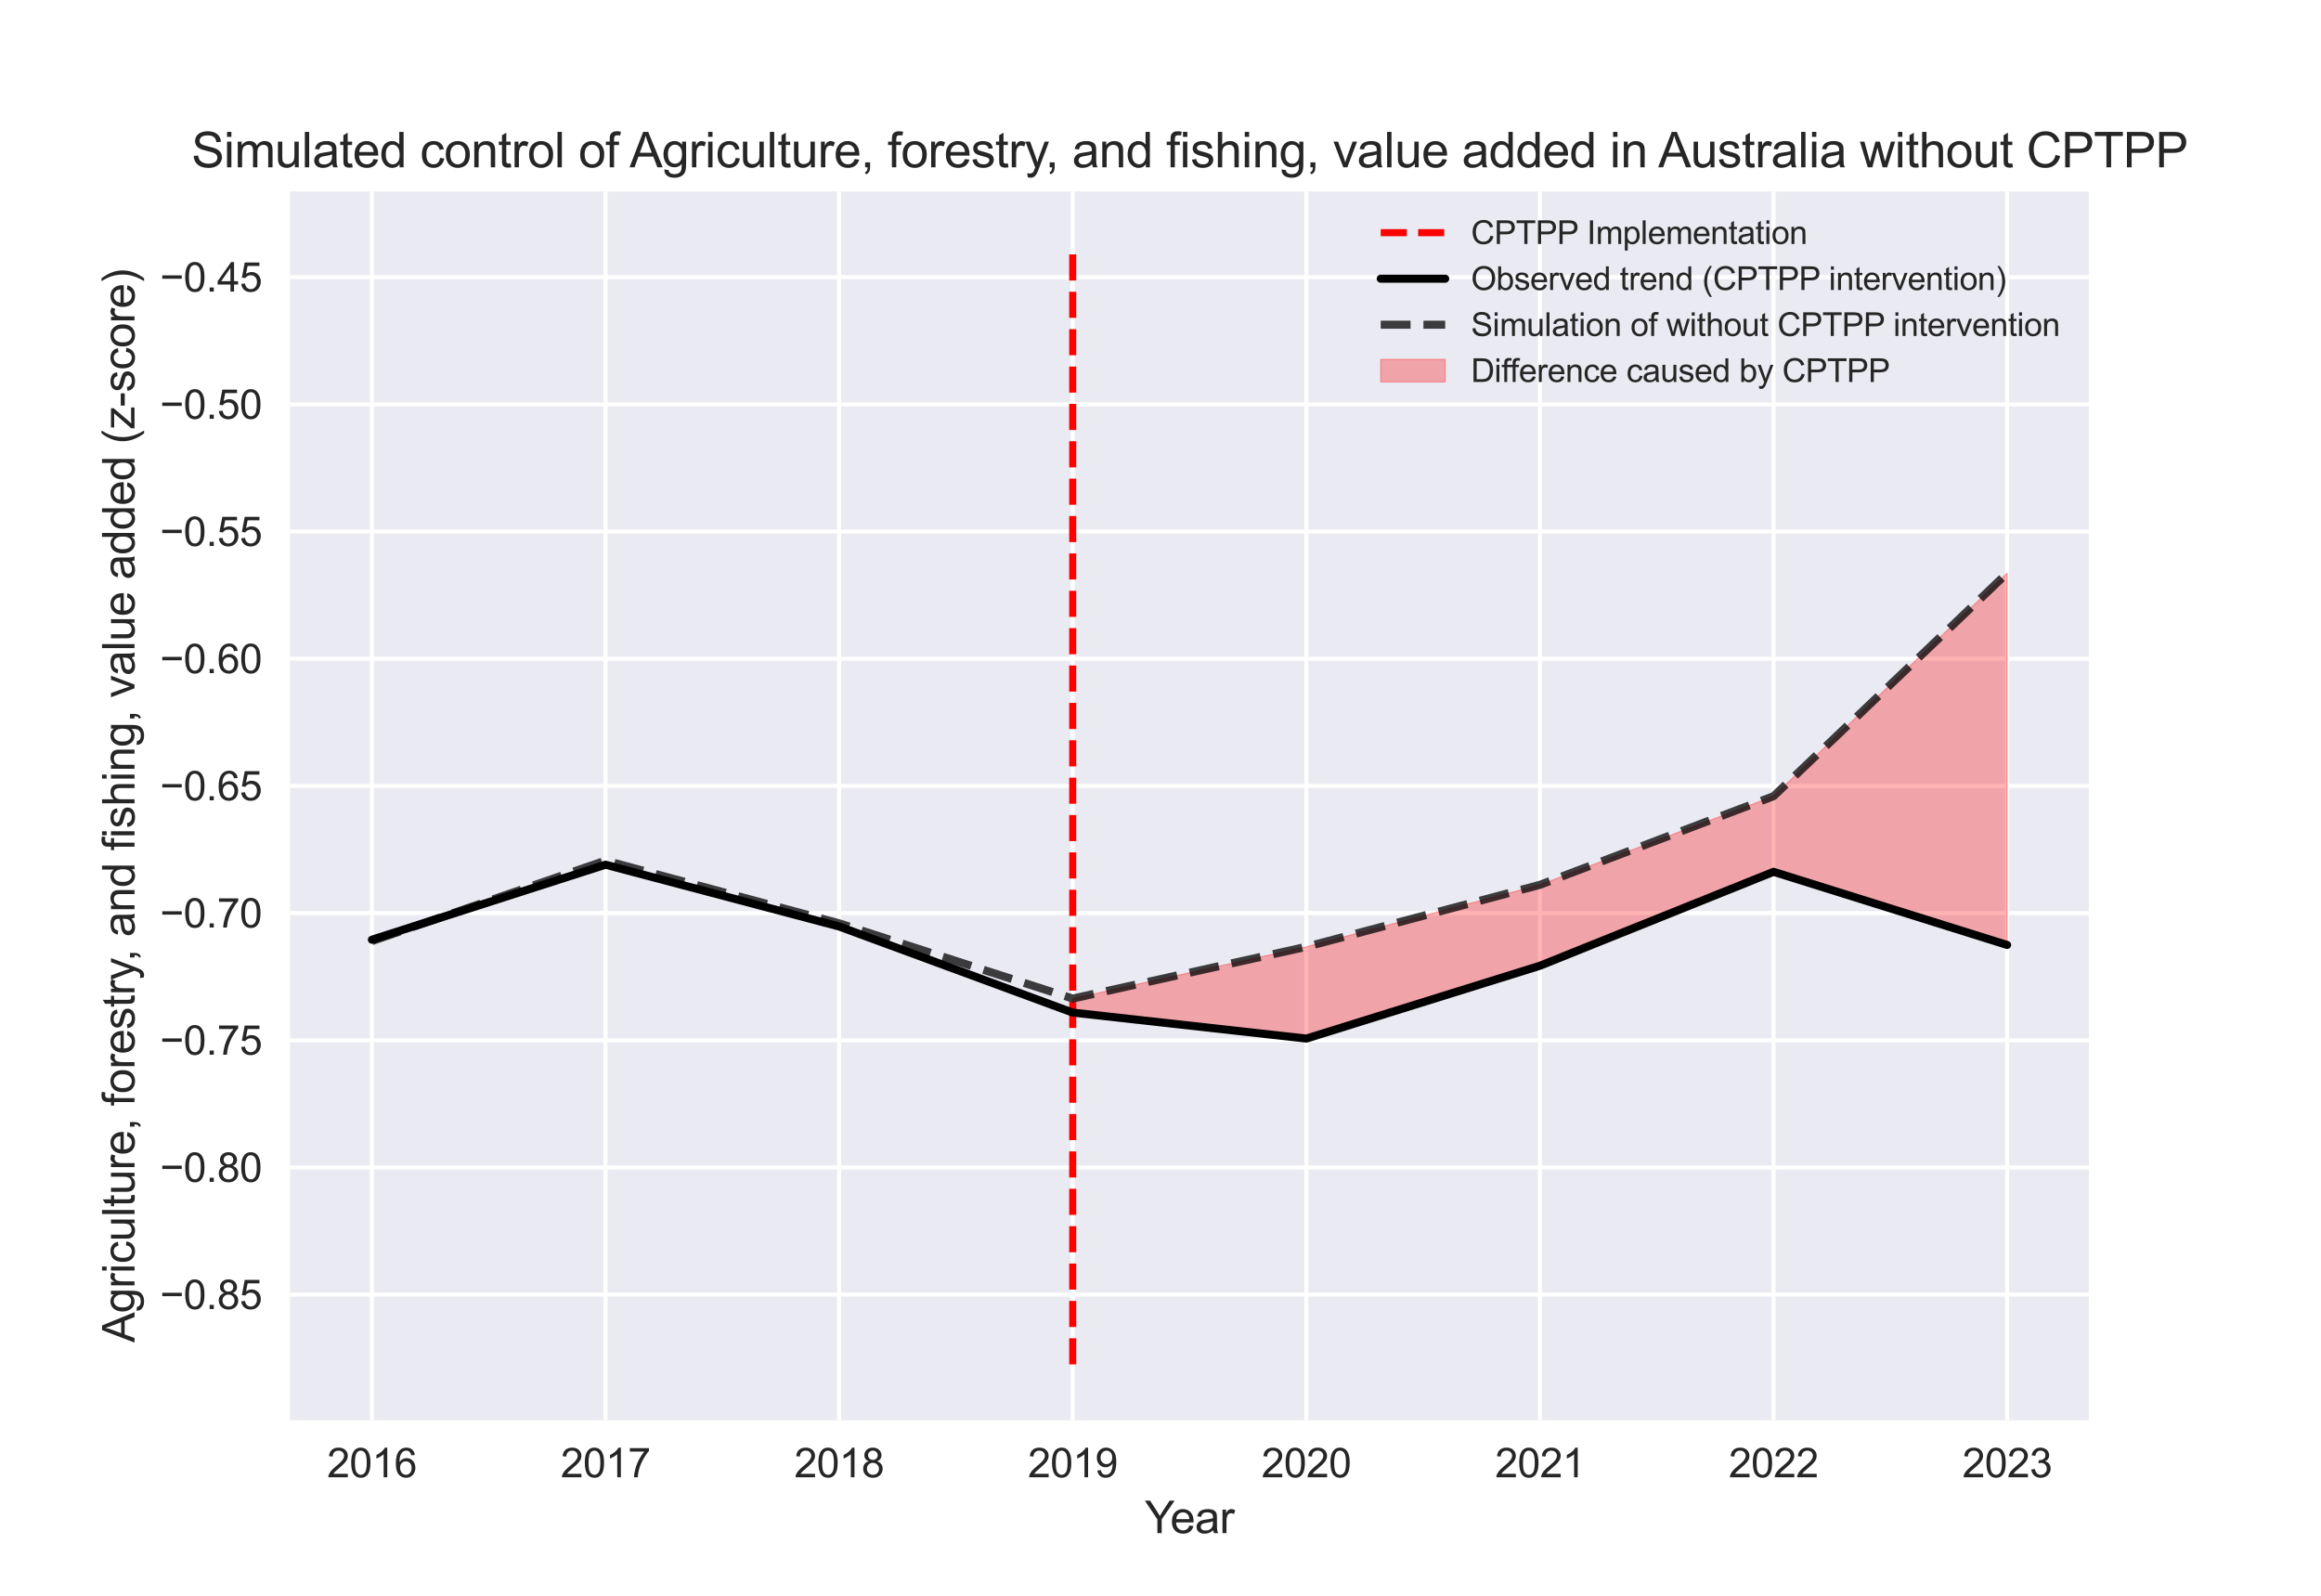 <?xml version="1.0" encoding="utf-8" standalone="no"?>
<!DOCTYPE svg PUBLIC "-//W3C//DTD SVG 1.1//EN"
  "http://www.w3.org/Graphics/SVG/1.1/DTD/svg11.dtd">
<svg xmlns:xlink="http://www.w3.org/1999/xlink" width="576pt" height="396pt" viewBox="0 0 576 396" xmlns="http://www.w3.org/2000/svg" version="1.1">
 <defs>
  <style type="text/css">*{stroke-linejoin: round; stroke-linecap: butt}</style>
 </defs>
 <g id="figure_1">
  <g id="patch_1">
   <path d="M 0 396 
L 576 396 
L 576 0 
L 0 0 
z
" style="fill: #ffffff"/>
  </g>
  <g id="axes_1">
   <g id="patch_2">
    <path d="M 72 352.44 
L 518.4 352.44 
L 518.4 47.52 
L 72 47.52 
z
" style="fill: #eaeaf2"/>
   </g>
   <g id="matplotlib.axis_1">
    <g id="xtick_1">
     <g id="line2d_1">
      <path d="M 92.291 352.44 
L 92.291 47.52 
" clip-path="url(#pe408f75084)" style="fill: none; stroke: #ffffff; stroke-linecap: round"/>
     </g>
     <g id="line2d_2"/>
     <g id="text_1">
      <!-- 2016 -->
      <g style="fill: #262626" transform="translate(81.169 366.598) scale(0.1 -0.1)">
       <defs>
        <path id="ArialMT-32" d="M 3222 541 
L 3222 0 
L 194 0 
Q 188 203 259 391 
Q 375 700 629 1000 
Q 884 1300 1366 1694 
Q 2113 2306 2375 2664 
Q 2638 3022 2638 3341 
Q 2638 3675 2398 3904 
Q 2159 4134 1775 4134 
Q 1369 4134 1125 3890 
Q 881 3647 878 3216 
L 300 3275 
Q 359 3922 746 4261 
Q 1134 4600 1788 4600 
Q 2447 4600 2831 4234 
Q 3216 3869 3216 3328 
Q 3216 3053 3103 2787 
Q 2991 2522 2730 2228 
Q 2469 1934 1863 1422 
Q 1356 997 1212 845 
Q 1069 694 975 541 
L 3222 541 
z
" transform="scale(0.016)"/>
        <path id="ArialMT-30" d="M 266 2259 
Q 266 3072 433 3567 
Q 600 4063 929 4331 
Q 1259 4600 1759 4600 
Q 2128 4600 2406 4451 
Q 2684 4303 2865 4023 
Q 3047 3744 3150 3342 
Q 3253 2941 3253 2259 
Q 3253 1453 3087 958 
Q 2922 463 2592 192 
Q 2263 -78 1759 -78 
Q 1097 -78 719 397 
Q 266 969 266 2259 
z
M 844 2259 
Q 844 1131 1108 757 
Q 1372 384 1759 384 
Q 2147 384 2411 759 
Q 2675 1134 2675 2259 
Q 2675 3391 2411 3762 
Q 2147 4134 1753 4134 
Q 1366 4134 1134 3806 
Q 844 3388 844 2259 
z
" transform="scale(0.016)"/>
        <path id="ArialMT-31" d="M 2384 0 
L 1822 0 
L 1822 3584 
Q 1619 3391 1289 3197 
Q 959 3003 697 2906 
L 697 3450 
Q 1169 3672 1522 3987 
Q 1875 4303 2022 4600 
L 2384 4600 
L 2384 0 
z
" transform="scale(0.016)"/>
        <path id="ArialMT-36" d="M 3184 3459 
L 2625 3416 
Q 2550 3747 2413 3897 
Q 2184 4138 1850 4138 
Q 1581 4138 1378 3988 
Q 1113 3794 959 3422 
Q 806 3050 800 2363 
Q 1003 2672 1297 2822 
Q 1591 2972 1913 2972 
Q 2475 2972 2870 2558 
Q 3266 2144 3266 1488 
Q 3266 1056 3080 686 
Q 2894 316 2569 119 
Q 2244 -78 1831 -78 
Q 1128 -78 684 439 
Q 241 956 241 2144 
Q 241 3472 731 4075 
Q 1159 4600 1884 4600 
Q 2425 4600 2770 4297 
Q 3116 3994 3184 3459 
z
M 888 1484 
Q 888 1194 1011 928 
Q 1134 663 1356 523 
Q 1578 384 1822 384 
Q 2178 384 2434 671 
Q 2691 959 2691 1453 
Q 2691 1928 2437 2201 
Q 2184 2475 1800 2475 
Q 1419 2475 1153 2201 
Q 888 1928 888 1484 
z
" transform="scale(0.016)"/>
       </defs>
       <use xlink:href="#ArialMT-32"/>
       <use xlink:href="#ArialMT-30" x="55.615"/>
       <use xlink:href="#ArialMT-31" x="111.23"/>
       <use xlink:href="#ArialMT-36" x="166.846"/>
      </g>
     </g>
    </g>
    <g id="xtick_2">
     <g id="line2d_3">
      <path d="M 150.265 352.44 
L 150.265 47.52 
" clip-path="url(#pe408f75084)" style="fill: none; stroke: #ffffff; stroke-linecap: round"/>
     </g>
     <g id="line2d_4"/>
     <g id="text_2">
      <!-- 2017 -->
      <g style="fill: #262626" transform="translate(139.143 366.598) scale(0.1 -0.1)">
       <defs>
        <path id="ArialMT-37" d="M 303 3981 
L 303 4522 
L 3269 4522 
L 3269 4084 
Q 2831 3619 2401 2847 
Q 1972 2075 1738 1259 
Q 1569 684 1522 0 
L 944 0 
Q 953 541 1156 1306 
Q 1359 2072 1739 2783 
Q 2119 3494 2547 3981 
L 303 3981 
z
" transform="scale(0.016)"/>
       </defs>
       <use xlink:href="#ArialMT-32"/>
       <use xlink:href="#ArialMT-30" x="55.615"/>
       <use xlink:href="#ArialMT-31" x="111.23"/>
       <use xlink:href="#ArialMT-37" x="166.846"/>
      </g>
     </g>
    </g>
    <g id="xtick_3">
     <g id="line2d_5">
      <path d="M 208.239 352.44 
L 208.239 47.52 
" clip-path="url(#pe408f75084)" style="fill: none; stroke: #ffffff; stroke-linecap: round"/>
     </g>
     <g id="line2d_6"/>
     <g id="text_3">
      <!-- 2018 -->
      <g style="fill: #262626" transform="translate(197.117 366.598) scale(0.1 -0.1)">
       <defs>
        <path id="ArialMT-38" d="M 1131 2484 
Q 781 2613 612 2850 
Q 444 3088 444 3419 
Q 444 3919 803 4259 
Q 1163 4600 1759 4600 
Q 2359 4600 2725 4251 
Q 3091 3903 3091 3403 
Q 3091 3084 2923 2848 
Q 2756 2613 2416 2484 
Q 2838 2347 3058 2040 
Q 3278 1734 3278 1309 
Q 3278 722 2862 322 
Q 2447 -78 1769 -78 
Q 1091 -78 675 323 
Q 259 725 259 1325 
Q 259 1772 486 2073 
Q 713 2375 1131 2484 
z
M 1019 3438 
Q 1019 3113 1228 2906 
Q 1438 2700 1772 2700 
Q 2097 2700 2305 2904 
Q 2513 3109 2513 3406 
Q 2513 3716 2298 3927 
Q 2084 4138 1766 4138 
Q 1444 4138 1231 3931 
Q 1019 3725 1019 3438 
z
M 838 1322 
Q 838 1081 952 856 
Q 1066 631 1291 507 
Q 1516 384 1775 384 
Q 2178 384 2440 643 
Q 2703 903 2703 1303 
Q 2703 1709 2433 1975 
Q 2163 2241 1756 2241 
Q 1359 2241 1098 1978 
Q 838 1716 838 1322 
z
" transform="scale(0.016)"/>
       </defs>
       <use xlink:href="#ArialMT-32"/>
       <use xlink:href="#ArialMT-30" x="55.615"/>
       <use xlink:href="#ArialMT-31" x="111.23"/>
       <use xlink:href="#ArialMT-38" x="166.846"/>
      </g>
     </g>
    </g>
    <g id="xtick_4">
     <g id="line2d_7">
      <path d="M 266.213 352.44 
L 266.213 47.52 
" clip-path="url(#pe408f75084)" style="fill: none; stroke: #ffffff; stroke-linecap: round"/>
     </g>
     <g id="line2d_8"/>
     <g id="text_4">
      <!-- 2019 -->
      <g style="fill: #262626" transform="translate(255.091 366.598) scale(0.1 -0.1)">
       <defs>
        <path id="ArialMT-39" d="M 350 1059 
L 891 1109 
Q 959 728 1153 556 
Q 1347 384 1650 384 
Q 1909 384 2104 503 
Q 2300 622 2425 820 
Q 2550 1019 2634 1356 
Q 2719 1694 2719 2044 
Q 2719 2081 2716 2156 
Q 2547 1888 2255 1720 
Q 1963 1553 1622 1553 
Q 1053 1553 659 1965 
Q 266 2378 266 3053 
Q 266 3750 677 4175 
Q 1088 4600 1706 4600 
Q 2153 4600 2523 4359 
Q 2894 4119 3086 3673 
Q 3278 3228 3278 2384 
Q 3278 1506 3087 986 
Q 2897 466 2520 194 
Q 2144 -78 1638 -78 
Q 1100 -78 759 220 
Q 419 519 350 1059 
z
M 2653 3081 
Q 2653 3566 2395 3850 
Q 2138 4134 1775 4134 
Q 1400 4134 1122 3828 
Q 844 3522 844 3034 
Q 844 2597 1108 2323 
Q 1372 2050 1759 2050 
Q 2150 2050 2401 2323 
Q 2653 2597 2653 3081 
z
" transform="scale(0.016)"/>
       </defs>
       <use xlink:href="#ArialMT-32"/>
       <use xlink:href="#ArialMT-30" x="55.615"/>
       <use xlink:href="#ArialMT-31" x="111.23"/>
       <use xlink:href="#ArialMT-39" x="166.846"/>
      </g>
     </g>
    </g>
    <g id="xtick_5">
     <g id="line2d_9">
      <path d="M 324.187 352.44 
L 324.187 47.52 
" clip-path="url(#pe408f75084)" style="fill: none; stroke: #ffffff; stroke-linecap: round"/>
     </g>
     <g id="line2d_10"/>
     <g id="text_5">
      <!-- 2020 -->
      <g style="fill: #262626" transform="translate(313.065 366.598) scale(0.1 -0.1)">
       <use xlink:href="#ArialMT-32"/>
       <use xlink:href="#ArialMT-30" x="55.615"/>
       <use xlink:href="#ArialMT-32" x="111.23"/>
       <use xlink:href="#ArialMT-30" x="166.846"/>
      </g>
     </g>
    </g>
    <g id="xtick_6">
     <g id="line2d_11">
      <path d="M 382.161 352.44 
L 382.161 47.52 
" clip-path="url(#pe408f75084)" style="fill: none; stroke: #ffffff; stroke-linecap: round"/>
     </g>
     <g id="line2d_12"/>
     <g id="text_6">
      <!-- 2021 -->
      <g style="fill: #262626" transform="translate(371.039 366.598) scale(0.1 -0.1)">
       <use xlink:href="#ArialMT-32"/>
       <use xlink:href="#ArialMT-30" x="55.615"/>
       <use xlink:href="#ArialMT-32" x="111.23"/>
       <use xlink:href="#ArialMT-31" x="166.846"/>
      </g>
     </g>
    </g>
    <g id="xtick_7">
     <g id="line2d_13">
      <path d="M 440.135 352.44 
L 440.135 47.52 
" clip-path="url(#pe408f75084)" style="fill: none; stroke: #ffffff; stroke-linecap: round"/>
     </g>
     <g id="line2d_14"/>
     <g id="text_7">
      <!-- 2022 -->
      <g style="fill: #262626" transform="translate(429.013 366.598) scale(0.1 -0.1)">
       <use xlink:href="#ArialMT-32"/>
       <use xlink:href="#ArialMT-30" x="55.615"/>
       <use xlink:href="#ArialMT-32" x="111.23"/>
       <use xlink:href="#ArialMT-32" x="166.846"/>
      </g>
     </g>
    </g>
    <g id="xtick_8">
     <g id="line2d_15">
      <path d="M 498.109 352.44 
L 498.109 47.52 
" clip-path="url(#pe408f75084)" style="fill: none; stroke: #ffffff; stroke-linecap: round"/>
     </g>
     <g id="line2d_16"/>
     <g id="text_8">
      <!-- 2023 -->
      <g style="fill: #262626" transform="translate(486.987 366.598) scale(0.1 -0.1)">
       <defs>
        <path id="ArialMT-33" d="M 269 1209 
L 831 1284 
Q 928 806 1161 595 
Q 1394 384 1728 384 
Q 2125 384 2398 659 
Q 2672 934 2672 1341 
Q 2672 1728 2419 1979 
Q 2166 2231 1775 2231 
Q 1616 2231 1378 2169 
L 1441 2663 
Q 1497 2656 1531 2656 
Q 1891 2656 2178 2843 
Q 2466 3031 2466 3422 
Q 2466 3731 2256 3934 
Q 2047 4138 1716 4138 
Q 1388 4138 1169 3931 
Q 950 3725 888 3313 
L 325 3413 
Q 428 3978 793 4289 
Q 1159 4600 1703 4600 
Q 2078 4600 2393 4439 
Q 2709 4278 2876 4000 
Q 3044 3722 3044 3409 
Q 3044 3113 2884 2869 
Q 2725 2625 2413 2481 
Q 2819 2388 3044 2092 
Q 3269 1797 3269 1353 
Q 3269 753 2831 336 
Q 2394 -81 1725 -81 
Q 1122 -81 723 278 
Q 325 638 269 1209 
z
" transform="scale(0.016)"/>
       </defs>
       <use xlink:href="#ArialMT-32"/>
       <use xlink:href="#ArialMT-30" x="55.615"/>
       <use xlink:href="#ArialMT-32" x="111.23"/>
       <use xlink:href="#ArialMT-33" x="166.846"/>
      </g>
     </g>
    </g>
    <g id="text_9">
     <!-- Year -->
     <g style="fill: #262626" transform="translate(284.085 380.459) scale(0.11 -0.11)">
      <defs>
       <path id="ArialMT-59" d="M 1784 0 
L 1784 1941 
L 19 4581 
L 756 4581 
L 1659 3200 
Q 1909 2813 2125 2425 
Q 2331 2784 2625 3234 
L 3513 4581 
L 4219 4581 
L 2391 1941 
L 2391 0 
L 1784 0 
z
" transform="scale(0.016)"/>
       <path id="ArialMT-65" d="M 2694 1069 
L 3275 997 
Q 3138 488 2766 206 
Q 2394 -75 1816 -75 
Q 1088 -75 661 373 
Q 234 822 234 1631 
Q 234 2469 665 2931 
Q 1097 3394 1784 3394 
Q 2450 3394 2872 2941 
Q 3294 2488 3294 1666 
Q 3294 1616 3291 1516 
L 816 1516 
Q 847 969 1125 678 
Q 1403 388 1819 388 
Q 2128 388 2347 550 
Q 2566 713 2694 1069 
z
M 847 1978 
L 2700 1978 
Q 2663 2397 2488 2606 
Q 2219 2931 1791 2931 
Q 1403 2931 1139 2672 
Q 875 2413 847 1978 
z
" transform="scale(0.016)"/>
       <path id="ArialMT-61" d="M 2588 409 
Q 2275 144 1986 34 
Q 1697 -75 1366 -75 
Q 819 -75 525 192 
Q 231 459 231 875 
Q 231 1119 342 1320 
Q 453 1522 633 1644 
Q 813 1766 1038 1828 
Q 1203 1872 1538 1913 
Q 2219 1994 2541 2106 
Q 2544 2222 2544 2253 
Q 2544 2597 2384 2738 
Q 2169 2928 1744 2928 
Q 1347 2928 1158 2789 
Q 969 2650 878 2297 
L 328 2372 
Q 403 2725 575 2942 
Q 747 3159 1072 3276 
Q 1397 3394 1825 3394 
Q 2250 3394 2515 3294 
Q 2781 3194 2906 3042 
Q 3031 2891 3081 2659 
Q 3109 2516 3109 2141 
L 3109 1391 
Q 3109 606 3145 398 
Q 3181 191 3288 0 
L 2700 0 
Q 2613 175 2588 409 
z
M 2541 1666 
Q 2234 1541 1622 1453 
Q 1275 1403 1131 1340 
Q 988 1278 909 1158 
Q 831 1038 831 891 
Q 831 666 1001 516 
Q 1172 366 1500 366 
Q 1825 366 2078 508 
Q 2331 650 2450 897 
Q 2541 1088 2541 1459 
L 2541 1666 
z
" transform="scale(0.016)"/>
       <path id="ArialMT-72" d="M 416 0 
L 416 3319 
L 922 3319 
L 922 2816 
Q 1116 3169 1280 3281 
Q 1444 3394 1641 3394 
Q 1925 3394 2219 3213 
L 2025 2691 
Q 1819 2813 1613 2813 
Q 1428 2813 1281 2702 
Q 1134 2591 1072 2394 
Q 978 2094 978 1738 
L 978 0 
L 416 0 
z
" transform="scale(0.016)"/>
      </defs>
      <use xlink:href="#ArialMT-59"/>
      <use xlink:href="#ArialMT-65" x="57.574"/>
      <use xlink:href="#ArialMT-61" x="113.189"/>
      <use xlink:href="#ArialMT-72" x="168.805"/>
     </g>
    </g>
   </g>
   <g id="matplotlib.axis_2">
    <g id="ytick_1">
     <g id="line2d_17">
      <path d="M 72 321.268 
L 518.4 321.268 
" clip-path="url(#pe408f75084)" style="fill: none; stroke: #ffffff; stroke-linecap: round"/>
     </g>
     <g id="line2d_18"/>
     <g id="text_10">
      <!-- −0.85 -->
      <g style="fill: #262626" transform="translate(39.698 324.847) scale(0.1 -0.1)">
       <defs>
        <path id="ArialMT-2212" d="M 3381 1997 
L 356 1997 
L 356 2522 
L 3381 2522 
L 3381 1997 
z
" transform="scale(0.016)"/>
        <path id="ArialMT-2e" d="M 581 0 
L 581 641 
L 1222 641 
L 1222 0 
L 581 0 
z
" transform="scale(0.016)"/>
        <path id="ArialMT-35" d="M 266 1200 
L 856 1250 
Q 922 819 1161 601 
Q 1400 384 1738 384 
Q 2144 384 2425 690 
Q 2706 997 2706 1503 
Q 2706 1984 2436 2262 
Q 2166 2541 1728 2541 
Q 1456 2541 1237 2417 
Q 1019 2294 894 2097 
L 366 2166 
L 809 4519 
L 3088 4519 
L 3088 3981 
L 1259 3981 
L 1013 2750 
Q 1425 3038 1878 3038 
Q 2478 3038 2890 2622 
Q 3303 2206 3303 1553 
Q 3303 931 2941 478 
Q 2500 -78 1738 -78 
Q 1113 -78 717 272 
Q 322 622 266 1200 
z
" transform="scale(0.016)"/>
       </defs>
       <use xlink:href="#ArialMT-2212"/>
       <use xlink:href="#ArialMT-30" x="58.398"/>
       <use xlink:href="#ArialMT-2e" x="114.014"/>
       <use xlink:href="#ArialMT-38" x="141.797"/>
       <use xlink:href="#ArialMT-35" x="197.412"/>
      </g>
     </g>
    </g>
    <g id="ytick_2">
     <g id="line2d_19">
      <path d="M 72 289.708 
L 518.4 289.708 
" clip-path="url(#pe408f75084)" style="fill: none; stroke: #ffffff; stroke-linecap: round"/>
     </g>
     <g id="line2d_20"/>
     <g id="text_11">
      <!-- −0.80 -->
      <g style="fill: #262626" transform="translate(39.698 293.287) scale(0.1 -0.1)">
       <use xlink:href="#ArialMT-2212"/>
       <use xlink:href="#ArialMT-30" x="58.398"/>
       <use xlink:href="#ArialMT-2e" x="114.014"/>
       <use xlink:href="#ArialMT-38" x="141.797"/>
       <use xlink:href="#ArialMT-30" x="197.412"/>
      </g>
     </g>
    </g>
    <g id="ytick_3">
     <g id="line2d_21">
      <path d="M 72 258.148 
L 518.4 258.148 
" clip-path="url(#pe408f75084)" style="fill: none; stroke: #ffffff; stroke-linecap: round"/>
     </g>
     <g id="line2d_22"/>
     <g id="text_12">
      <!-- −0.75 -->
      <g style="fill: #262626" transform="translate(39.698 261.727) scale(0.1 -0.1)">
       <use xlink:href="#ArialMT-2212"/>
       <use xlink:href="#ArialMT-30" x="58.398"/>
       <use xlink:href="#ArialMT-2e" x="114.014"/>
       <use xlink:href="#ArialMT-37" x="141.797"/>
       <use xlink:href="#ArialMT-35" x="197.412"/>
      </g>
     </g>
    </g>
    <g id="ytick_4">
     <g id="line2d_23">
      <path d="M 72 226.588 
L 518.4 226.588 
" clip-path="url(#pe408f75084)" style="fill: none; stroke: #ffffff; stroke-linecap: round"/>
     </g>
     <g id="line2d_24"/>
     <g id="text_13">
      <!-- −0.70 -->
      <g style="fill: #262626" transform="translate(39.698 230.167) scale(0.1 -0.1)">
       <use xlink:href="#ArialMT-2212"/>
       <use xlink:href="#ArialMT-30" x="58.398"/>
       <use xlink:href="#ArialMT-2e" x="114.014"/>
       <use xlink:href="#ArialMT-37" x="141.797"/>
       <use xlink:href="#ArialMT-30" x="197.412"/>
      </g>
     </g>
    </g>
    <g id="ytick_5">
     <g id="line2d_25">
      <path d="M 72 195.028 
L 518.4 195.028 
" clip-path="url(#pe408f75084)" style="fill: none; stroke: #ffffff; stroke-linecap: round"/>
     </g>
     <g id="line2d_26"/>
     <g id="text_14">
      <!-- −0.65 -->
      <g style="fill: #262626" transform="translate(39.698 198.607) scale(0.1 -0.1)">
       <use xlink:href="#ArialMT-2212"/>
       <use xlink:href="#ArialMT-30" x="58.398"/>
       <use xlink:href="#ArialMT-2e" x="114.014"/>
       <use xlink:href="#ArialMT-36" x="141.797"/>
       <use xlink:href="#ArialMT-35" x="197.412"/>
      </g>
     </g>
    </g>
    <g id="ytick_6">
     <g id="line2d_27">
      <path d="M 72 163.468 
L 518.4 163.468 
" clip-path="url(#pe408f75084)" style="fill: none; stroke: #ffffff; stroke-linecap: round"/>
     </g>
     <g id="line2d_28"/>
     <g id="text_15">
      <!-- −0.60 -->
      <g style="fill: #262626" transform="translate(39.698 167.047) scale(0.1 -0.1)">
       <use xlink:href="#ArialMT-2212"/>
       <use xlink:href="#ArialMT-30" x="58.398"/>
       <use xlink:href="#ArialMT-2e" x="114.014"/>
       <use xlink:href="#ArialMT-36" x="141.797"/>
       <use xlink:href="#ArialMT-30" x="197.412"/>
      </g>
     </g>
    </g>
    <g id="ytick_7">
     <g id="line2d_29">
      <path d="M 72 131.908 
L 518.4 131.908 
" clip-path="url(#pe408f75084)" style="fill: none; stroke: #ffffff; stroke-linecap: round"/>
     </g>
     <g id="line2d_30"/>
     <g id="text_16">
      <!-- −0.55 -->
      <g style="fill: #262626" transform="translate(39.698 135.487) scale(0.1 -0.1)">
       <use xlink:href="#ArialMT-2212"/>
       <use xlink:href="#ArialMT-30" x="58.398"/>
       <use xlink:href="#ArialMT-2e" x="114.014"/>
       <use xlink:href="#ArialMT-35" x="141.797"/>
       <use xlink:href="#ArialMT-35" x="197.412"/>
      </g>
     </g>
    </g>
    <g id="ytick_8">
     <g id="line2d_31">
      <path d="M 72 100.348 
L 518.4 100.348 
" clip-path="url(#pe408f75084)" style="fill: none; stroke: #ffffff; stroke-linecap: round"/>
     </g>
     <g id="line2d_32"/>
     <g id="text_17">
      <!-- −0.50 -->
      <g style="fill: #262626" transform="translate(39.698 103.927) scale(0.1 -0.1)">
       <use xlink:href="#ArialMT-2212"/>
       <use xlink:href="#ArialMT-30" x="58.398"/>
       <use xlink:href="#ArialMT-2e" x="114.014"/>
       <use xlink:href="#ArialMT-35" x="141.797"/>
       <use xlink:href="#ArialMT-30" x="197.412"/>
      </g>
     </g>
    </g>
    <g id="ytick_9">
     <g id="line2d_33">
      <path d="M 72 68.788 
L 518.4 68.788 
" clip-path="url(#pe408f75084)" style="fill: none; stroke: #ffffff; stroke-linecap: round"/>
     </g>
     <g id="line2d_34"/>
     <g id="text_18">
      <!-- −0.45 -->
      <g style="fill: #262626" transform="translate(39.698 72.367) scale(0.1 -0.1)">
       <defs>
        <path id="ArialMT-34" d="M 2069 0 
L 2069 1097 
L 81 1097 
L 81 1613 
L 2172 4581 
L 2631 4581 
L 2631 1613 
L 3250 1613 
L 3250 1097 
L 2631 1097 
L 2631 0 
L 2069 0 
z
M 2069 1613 
L 2069 3678 
L 634 1613 
L 2069 1613 
z
" transform="scale(0.016)"/>
       </defs>
       <use xlink:href="#ArialMT-2212"/>
       <use xlink:href="#ArialMT-30" x="58.398"/>
       <use xlink:href="#ArialMT-2e" x="114.014"/>
       <use xlink:href="#ArialMT-34" x="141.797"/>
       <use xlink:href="#ArialMT-35" x="197.412"/>
      </g>
     </g>
    </g>
    <g id="text_19">
     <!-- Agriculture, forestry, and fishing, value added (z-score) -->
     <g style="fill: #262626" transform="translate(33.383 333.155) rotate(-90) scale(0.11 -0.11)">
      <defs>
       <path id="ArialMT-41" d="M -9 0 
L 1750 4581 
L 2403 4581 
L 4278 0 
L 3588 0 
L 3053 1388 
L 1138 1388 
L 634 0 
L -9 0 
z
M 1313 1881 
L 2866 1881 
L 2388 3150 
Q 2169 3728 2063 4100 
Q 1975 3659 1816 3225 
L 1313 1881 
z
" transform="scale(0.016)"/>
       <path id="ArialMT-67" d="M 319 -275 
L 866 -356 
Q 900 -609 1056 -725 
Q 1266 -881 1628 -881 
Q 2019 -881 2231 -725 
Q 2444 -569 2519 -288 
Q 2563 -116 2559 434 
Q 2191 0 1641 0 
Q 956 0 581 494 
Q 206 988 206 1678 
Q 206 2153 378 2554 
Q 550 2956 876 3175 
Q 1203 3394 1644 3394 
Q 2231 3394 2613 2919 
L 2613 3319 
L 3131 3319 
L 3131 450 
Q 3131 -325 2973 -648 
Q 2816 -972 2473 -1159 
Q 2131 -1347 1631 -1347 
Q 1038 -1347 672 -1080 
Q 306 -813 319 -275 
z
M 784 1719 
Q 784 1066 1043 766 
Q 1303 466 1694 466 
Q 2081 466 2343 764 
Q 2606 1063 2606 1700 
Q 2606 2309 2336 2618 
Q 2066 2928 1684 2928 
Q 1309 2928 1046 2623 
Q 784 2319 784 1719 
z
" transform="scale(0.016)"/>
       <path id="ArialMT-69" d="M 425 3934 
L 425 4581 
L 988 4581 
L 988 3934 
L 425 3934 
z
M 425 0 
L 425 3319 
L 988 3319 
L 988 0 
L 425 0 
z
" transform="scale(0.016)"/>
       <path id="ArialMT-63" d="M 2588 1216 
L 3141 1144 
Q 3050 572 2676 248 
Q 2303 -75 1759 -75 
Q 1078 -75 664 370 
Q 250 816 250 1647 
Q 250 2184 428 2587 
Q 606 2991 970 3192 
Q 1334 3394 1763 3394 
Q 2303 3394 2647 3120 
Q 2991 2847 3088 2344 
L 2541 2259 
Q 2463 2594 2264 2762 
Q 2066 2931 1784 2931 
Q 1359 2931 1093 2626 
Q 828 2322 828 1663 
Q 828 994 1084 691 
Q 1341 388 1753 388 
Q 2084 388 2306 591 
Q 2528 794 2588 1216 
z
" transform="scale(0.016)"/>
       <path id="ArialMT-75" d="M 2597 0 
L 2597 488 
Q 2209 -75 1544 -75 
Q 1250 -75 995 37 
Q 741 150 617 320 
Q 494 491 444 738 
Q 409 903 409 1263 
L 409 3319 
L 972 3319 
L 972 1478 
Q 972 1038 1006 884 
Q 1059 663 1231 536 
Q 1403 409 1656 409 
Q 1909 409 2131 539 
Q 2353 669 2445 892 
Q 2538 1116 2538 1541 
L 2538 3319 
L 3100 3319 
L 3100 0 
L 2597 0 
z
" transform="scale(0.016)"/>
       <path id="ArialMT-6c" d="M 409 0 
L 409 4581 
L 972 4581 
L 972 0 
L 409 0 
z
" transform="scale(0.016)"/>
       <path id="ArialMT-74" d="M 1650 503 
L 1731 6 
Q 1494 -44 1306 -44 
Q 1000 -44 831 53 
Q 663 150 594 308 
Q 525 466 525 972 
L 525 2881 
L 113 2881 
L 113 3319 
L 525 3319 
L 525 4141 
L 1084 4478 
L 1084 3319 
L 1650 3319 
L 1650 2881 
L 1084 2881 
L 1084 941 
Q 1084 700 1114 631 
Q 1144 563 1211 522 
Q 1278 481 1403 481 
Q 1497 481 1650 503 
z
" transform="scale(0.016)"/>
       <path id="ArialMT-2c" d="M 569 0 
L 569 641 
L 1209 641 
L 1209 0 
Q 1209 -353 1084 -570 
Q 959 -788 688 -906 
L 531 -666 
Q 709 -588 793 -436 
Q 878 -284 888 0 
L 569 0 
z
" transform="scale(0.016)"/>
       <path id="ArialMT-20" transform="scale(0.016)"/>
       <path id="ArialMT-66" d="M 556 0 
L 556 2881 
L 59 2881 
L 59 3319 
L 556 3319 
L 556 3672 
Q 556 4006 616 4169 
Q 697 4388 901 4523 
Q 1106 4659 1475 4659 
Q 1713 4659 2000 4603 
L 1916 4113 
Q 1741 4144 1584 4144 
Q 1328 4144 1222 4034 
Q 1116 3925 1116 3625 
L 1116 3319 
L 1763 3319 
L 1763 2881 
L 1116 2881 
L 1116 0 
L 556 0 
z
" transform="scale(0.016)"/>
       <path id="ArialMT-6f" d="M 213 1659 
Q 213 2581 725 3025 
Q 1153 3394 1769 3394 
Q 2453 3394 2887 2945 
Q 3322 2497 3322 1706 
Q 3322 1066 3130 698 
Q 2938 331 2570 128 
Q 2203 -75 1769 -75 
Q 1072 -75 642 372 
Q 213 819 213 1659 
z
M 791 1659 
Q 791 1022 1069 705 
Q 1347 388 1769 388 
Q 2188 388 2466 706 
Q 2744 1025 2744 1678 
Q 2744 2294 2464 2611 
Q 2184 2928 1769 2928 
Q 1347 2928 1069 2612 
Q 791 2297 791 1659 
z
" transform="scale(0.016)"/>
       <path id="ArialMT-73" d="M 197 991 
L 753 1078 
Q 800 744 1014 566 
Q 1228 388 1613 388 
Q 2000 388 2187 545 
Q 2375 703 2375 916 
Q 2375 1106 2209 1216 
Q 2094 1291 1634 1406 
Q 1016 1563 777 1677 
Q 538 1791 414 1992 
Q 291 2194 291 2438 
Q 291 2659 392 2848 
Q 494 3038 669 3163 
Q 800 3259 1026 3326 
Q 1253 3394 1513 3394 
Q 1903 3394 2198 3281 
Q 2494 3169 2634 2976 
Q 2775 2784 2828 2463 
L 2278 2388 
Q 2241 2644 2061 2787 
Q 1881 2931 1553 2931 
Q 1166 2931 1000 2803 
Q 834 2675 834 2503 
Q 834 2394 903 2306 
Q 972 2216 1119 2156 
Q 1203 2125 1616 2013 
Q 2213 1853 2448 1751 
Q 2684 1650 2818 1456 
Q 2953 1263 2953 975 
Q 2953 694 2789 445 
Q 2625 197 2315 61 
Q 2006 -75 1616 -75 
Q 969 -75 630 194 
Q 291 463 197 991 
z
" transform="scale(0.016)"/>
       <path id="ArialMT-79" d="M 397 -1278 
L 334 -750 
Q 519 -800 656 -800 
Q 844 -800 956 -737 
Q 1069 -675 1141 -563 
Q 1194 -478 1313 -144 
Q 1328 -97 1363 -6 
L 103 3319 
L 709 3319 
L 1400 1397 
Q 1534 1031 1641 628 
Q 1738 1016 1872 1384 
L 2581 3319 
L 3144 3319 
L 1881 -56 
Q 1678 -603 1566 -809 
Q 1416 -1088 1222 -1217 
Q 1028 -1347 759 -1347 
Q 597 -1347 397 -1278 
z
" transform="scale(0.016)"/>
       <path id="ArialMT-6e" d="M 422 0 
L 422 3319 
L 928 3319 
L 928 2847 
Q 1294 3394 1984 3394 
Q 2284 3394 2536 3286 
Q 2788 3178 2913 3003 
Q 3038 2828 3088 2588 
Q 3119 2431 3119 2041 
L 3119 0 
L 2556 0 
L 2556 2019 
Q 2556 2363 2490 2533 
Q 2425 2703 2258 2804 
Q 2091 2906 1866 2906 
Q 1506 2906 1245 2678 
Q 984 2450 984 1813 
L 984 0 
L 422 0 
z
" transform="scale(0.016)"/>
       <path id="ArialMT-64" d="M 2575 0 
L 2575 419 
Q 2259 -75 1647 -75 
Q 1250 -75 917 144 
Q 584 363 401 755 
Q 219 1147 219 1656 
Q 219 2153 384 2558 
Q 550 2963 881 3178 
Q 1213 3394 1622 3394 
Q 1922 3394 2156 3267 
Q 2391 3141 2538 2938 
L 2538 4581 
L 3097 4581 
L 3097 0 
L 2575 0 
z
M 797 1656 
Q 797 1019 1065 703 
Q 1334 388 1700 388 
Q 2069 388 2326 689 
Q 2584 991 2584 1609 
Q 2584 2291 2321 2609 
Q 2059 2928 1675 2928 
Q 1300 2928 1048 2622 
Q 797 2316 797 1656 
z
" transform="scale(0.016)"/>
       <path id="ArialMT-68" d="M 422 0 
L 422 4581 
L 984 4581 
L 984 2938 
Q 1378 3394 1978 3394 
Q 2347 3394 2619 3248 
Q 2891 3103 3008 2847 
Q 3125 2591 3125 2103 
L 3125 0 
L 2563 0 
L 2563 2103 
Q 2563 2525 2380 2717 
Q 2197 2909 1863 2909 
Q 1613 2909 1392 2779 
Q 1172 2650 1078 2428 
Q 984 2206 984 1816 
L 984 0 
L 422 0 
z
" transform="scale(0.016)"/>
       <path id="ArialMT-76" d="M 1344 0 
L 81 3319 
L 675 3319 
L 1388 1331 
Q 1503 1009 1600 663 
Q 1675 925 1809 1294 
L 2547 3319 
L 3125 3319 
L 1869 0 
L 1344 0 
z
" transform="scale(0.016)"/>
       <path id="ArialMT-28" d="M 1497 -1347 
Q 1031 -759 709 28 
Q 388 816 388 1659 
Q 388 2403 628 3084 
Q 909 3875 1497 4659 
L 1900 4659 
Q 1522 4009 1400 3731 
Q 1209 3300 1100 2831 
Q 966 2247 966 1656 
Q 966 153 1900 -1347 
L 1497 -1347 
z
" transform="scale(0.016)"/>
       <path id="ArialMT-7a" d="M 125 0 
L 125 456 
L 2238 2881 
Q 1878 2863 1603 2863 
L 250 2863 
L 250 3319 
L 2963 3319 
L 2963 2947 
L 1166 841 
L 819 456 
Q 1197 484 1528 484 
L 3063 484 
L 3063 0 
L 125 0 
z
" transform="scale(0.016)"/>
       <path id="ArialMT-2d" d="M 203 1375 
L 203 1941 
L 1931 1941 
L 1931 1375 
L 203 1375 
z
" transform="scale(0.016)"/>
       <path id="ArialMT-29" d="M 791 -1347 
L 388 -1347 
Q 1322 153 1322 1656 
Q 1322 2244 1188 2822 
Q 1081 3291 891 3722 
Q 769 4003 388 4659 
L 791 4659 
Q 1378 3875 1659 3084 
Q 1900 2403 1900 1659 
Q 1900 816 1576 28 
Q 1253 -759 791 -1347 
z
" transform="scale(0.016)"/>
      </defs>
      <use xlink:href="#ArialMT-41"/>
      <use xlink:href="#ArialMT-67" x="66.699"/>
      <use xlink:href="#ArialMT-72" x="122.314"/>
      <use xlink:href="#ArialMT-69" x="155.615"/>
      <use xlink:href="#ArialMT-63" x="177.832"/>
      <use xlink:href="#ArialMT-75" x="227.832"/>
      <use xlink:href="#ArialMT-6c" x="283.447"/>
      <use xlink:href="#ArialMT-74" x="305.664"/>
      <use xlink:href="#ArialMT-75" x="333.447"/>
      <use xlink:href="#ArialMT-72" x="389.062"/>
      <use xlink:href="#ArialMT-65" x="422.363"/>
      <use xlink:href="#ArialMT-2c" x="477.979"/>
      <use xlink:href="#ArialMT-20" x="505.762"/>
      <use xlink:href="#ArialMT-66" x="533.545"/>
      <use xlink:href="#ArialMT-6f" x="561.328"/>
      <use xlink:href="#ArialMT-72" x="616.943"/>
      <use xlink:href="#ArialMT-65" x="650.244"/>
      <use xlink:href="#ArialMT-73" x="705.859"/>
      <use xlink:href="#ArialMT-74" x="755.859"/>
      <use xlink:href="#ArialMT-72" x="783.643"/>
      <use xlink:href="#ArialMT-79" x="816.943"/>
      <use xlink:href="#ArialMT-2c" x="859.568"/>
      <use xlink:href="#ArialMT-20" x="887.352"/>
      <use xlink:href="#ArialMT-61" x="915.135"/>
      <use xlink:href="#ArialMT-6e" x="970.75"/>
      <use xlink:href="#ArialMT-64" x="1026.365"/>
      <use xlink:href="#ArialMT-20" x="1081.98"/>
      <use xlink:href="#ArialMT-66" x="1109.764"/>
      <use xlink:href="#ArialMT-69" x="1137.547"/>
      <use xlink:href="#ArialMT-73" x="1159.764"/>
      <use xlink:href="#ArialMT-68" x="1209.764"/>
      <use xlink:href="#ArialMT-69" x="1265.379"/>
      <use xlink:href="#ArialMT-6e" x="1287.596"/>
      <use xlink:href="#ArialMT-67" x="1343.211"/>
      <use xlink:href="#ArialMT-2c" x="1398.826"/>
      <use xlink:href="#ArialMT-20" x="1426.609"/>
      <use xlink:href="#ArialMT-76" x="1454.393"/>
      <use xlink:href="#ArialMT-61" x="1504.393"/>
      <use xlink:href="#ArialMT-6c" x="1560.008"/>
      <use xlink:href="#ArialMT-75" x="1582.225"/>
      <use xlink:href="#ArialMT-65" x="1637.84"/>
      <use xlink:href="#ArialMT-20" x="1693.455"/>
      <use xlink:href="#ArialMT-61" x="1721.238"/>
      <use xlink:href="#ArialMT-64" x="1776.854"/>
      <use xlink:href="#ArialMT-64" x="1832.469"/>
      <use xlink:href="#ArialMT-65" x="1888.084"/>
      <use xlink:href="#ArialMT-64" x="1943.699"/>
      <use xlink:href="#ArialMT-20" x="1999.314"/>
      <use xlink:href="#ArialMT-28" x="2027.098"/>
      <use xlink:href="#ArialMT-7a" x="2060.398"/>
      <use xlink:href="#ArialMT-2d" x="2110.398"/>
      <use xlink:href="#ArialMT-73" x="2143.699"/>
      <use xlink:href="#ArialMT-63" x="2193.699"/>
      <use xlink:href="#ArialMT-6f" x="2243.699"/>
      <use xlink:href="#ArialMT-72" x="2299.314"/>
      <use xlink:href="#ArialMT-65" x="2332.615"/>
      <use xlink:href="#ArialMT-29" x="2388.23"/>
     </g>
    </g>
   </g>
   <g id="PolyCollection_1">
    <defs>
     <path id="m9c21c3b7e0" d="M 266.213 -148.196 
L 266.213 -144.718 
L 324.187 -138.27 
L 382.161 -156.343 
L 440.135 -179.651 
L 498.109 -161.506 
L 498.109 -253.77 
L 498.109 -253.77 
L 440.135 -198.416 
L 382.161 -176.424 
L 324.187 -161.042 
L 266.213 -148.196 
z
" style="stroke: #ff0000; stroke-opacity: 0.3; stroke-width: 0.3"/>
    </defs>
    <g clip-path="url(#pe408f75084)">
     <use xlink:href="#m9c21c3b7e0" x="0" y="396" style="fill: #ff0000; fill-opacity: 0.3; stroke: #ff0000; stroke-opacity: 0.3; stroke-width: 0.3"/>
    </g>
   </g>
   <g id="LineCollection_1">
    <path d="M 266.213 338.58 
L 266.213 61.38 
" clip-path="url(#pe408f75084)" style="fill: none; stroke-dasharray: 6.475,2.8; stroke-dashoffset: 0; stroke: #ff0000; stroke-width: 1.75"/>
   </g>
   <g id="line2d_35">
    <path d="M 92.291 233.198 
L 150.265 214.583 
L 208.239 229.915 
L 266.213 251.282 
L 324.187 257.73 
L 382.161 239.657 
L 440.135 216.349 
L 498.109 234.494 
" clip-path="url(#pe408f75084)" style="fill: none; stroke: #000000; stroke-width: 2; stroke-linecap: round"/>
   </g>
   <g id="line2d_36">
    <path d="M 92.291 233.543 
L 150.265 213.561 
L 208.239 229.129 
L 266.213 247.804 
L 324.187 234.958 
L 382.161 219.576 
L 440.135 197.584 
L 498.109 142.23 
" clip-path="url(#pe408f75084)" style="fill: none; stroke-dasharray: 7.4,3.2; stroke-dashoffset: 0; stroke: #000000; stroke-opacity: 0.75; stroke-width: 2"/>
   </g>
   <g id="patch_3">
    <path d="M 72 352.44 
L 72 47.52 
" style="fill: none"/>
   </g>
   <g id="patch_4">
    <path d="M 518.4 352.44 
L 518.4 47.52 
" style="fill: none"/>
   </g>
   <g id="patch_5">
    <path d="M 72 352.44 
L 518.4 352.44 
" style="fill: none"/>
   </g>
   <g id="patch_6">
    <path d="M 72 47.52 
L 518.4 47.52 
" style="fill: none"/>
   </g>
   <g id="text_20">
    <!-- Simulated control of Agriculture, forestry, and fishing, value added in Australia without CPTPP -->
    <g style="fill: #262626" transform="translate(47.525 41.52) scale(0.12 -0.12)">
     <defs>
      <path id="ArialMT-53" d="M 288 1472 
L 859 1522 
Q 900 1178 1048 958 
Q 1197 738 1509 602 
Q 1822 466 2213 466 
Q 2559 466 2825 569 
Q 3091 672 3220 851 
Q 3350 1031 3350 1244 
Q 3350 1459 3225 1620 
Q 3100 1781 2813 1891 
Q 2628 1963 1997 2114 
Q 1366 2266 1113 2400 
Q 784 2572 623 2826 
Q 463 3081 463 3397 
Q 463 3744 659 4045 
Q 856 4347 1234 4503 
Q 1613 4659 2075 4659 
Q 2584 4659 2973 4495 
Q 3363 4331 3572 4012 
Q 3781 3694 3797 3291 
L 3216 3247 
Q 3169 3681 2898 3903 
Q 2628 4125 2100 4125 
Q 1550 4125 1298 3923 
Q 1047 3722 1047 3438 
Q 1047 3191 1225 3031 
Q 1400 2872 2139 2705 
Q 2878 2538 3153 2413 
Q 3553 2228 3743 1945 
Q 3934 1663 3934 1294 
Q 3934 928 3725 604 
Q 3516 281 3123 101 
Q 2731 -78 2241 -78 
Q 1619 -78 1198 103 
Q 778 284 539 648 
Q 300 1013 288 1472 
z
" transform="scale(0.016)"/>
      <path id="ArialMT-6d" d="M 422 0 
L 422 3319 
L 925 3319 
L 925 2853 
Q 1081 3097 1340 3245 
Q 1600 3394 1931 3394 
Q 2300 3394 2536 3241 
Q 2772 3088 2869 2813 
Q 3263 3394 3894 3394 
Q 4388 3394 4653 3120 
Q 4919 2847 4919 2278 
L 4919 0 
L 4359 0 
L 4359 2091 
Q 4359 2428 4304 2576 
Q 4250 2725 4106 2815 
Q 3963 2906 3769 2906 
Q 3419 2906 3187 2673 
Q 2956 2441 2956 1928 
L 2956 0 
L 2394 0 
L 2394 2156 
Q 2394 2531 2256 2718 
Q 2119 2906 1806 2906 
Q 1569 2906 1367 2781 
Q 1166 2656 1075 2415 
Q 984 2175 984 1722 
L 984 0 
L 422 0 
z
" transform="scale(0.016)"/>
      <path id="ArialMT-77" d="M 1034 0 
L 19 3319 
L 600 3319 
L 1128 1403 
L 1325 691 
Q 1338 744 1497 1375 
L 2025 3319 
L 2603 3319 
L 3100 1394 
L 3266 759 
L 3456 1400 
L 4025 3319 
L 4572 3319 
L 3534 0 
L 2950 0 
L 2422 1988 
L 2294 2553 
L 1622 0 
L 1034 0 
z
" transform="scale(0.016)"/>
      <path id="ArialMT-43" d="M 3763 1606 
L 4369 1453 
Q 4178 706 3683 314 
Q 3188 -78 2472 -78 
Q 1731 -78 1267 223 
Q 803 525 561 1097 
Q 319 1669 319 2325 
Q 319 3041 592 3573 
Q 866 4106 1370 4382 
Q 1875 4659 2481 4659 
Q 3169 4659 3637 4309 
Q 4106 3959 4291 3325 
L 3694 3184 
Q 3534 3684 3231 3912 
Q 2928 4141 2469 4141 
Q 1941 4141 1586 3887 
Q 1231 3634 1087 3207 
Q 944 2781 944 2328 
Q 944 1744 1114 1308 
Q 1284 872 1643 656 
Q 2003 441 2422 441 
Q 2931 441 3284 734 
Q 3638 1028 3763 1606 
z
" transform="scale(0.016)"/>
      <path id="ArialMT-50" d="M 494 0 
L 494 4581 
L 2222 4581 
Q 2678 4581 2919 4538 
Q 3256 4481 3484 4323 
Q 3713 4166 3852 3881 
Q 3991 3597 3991 3256 
Q 3991 2672 3619 2267 
Q 3247 1863 2275 1863 
L 1100 1863 
L 1100 0 
L 494 0 
z
M 1100 2403 
L 2284 2403 
Q 2872 2403 3119 2622 
Q 3366 2841 3366 3238 
Q 3366 3525 3220 3729 
Q 3075 3934 2838 4000 
Q 2684 4041 2272 4041 
L 1100 4041 
L 1100 2403 
z
" transform="scale(0.016)"/>
      <path id="ArialMT-54" d="M 1659 0 
L 1659 4041 
L 150 4041 
L 150 4581 
L 3781 4581 
L 3781 4041 
L 2266 4041 
L 2266 0 
L 1659 0 
z
" transform="scale(0.016)"/>
     </defs>
     <use xlink:href="#ArialMT-53"/>
     <use xlink:href="#ArialMT-69" x="66.699"/>
     <use xlink:href="#ArialMT-6d" x="88.916"/>
     <use xlink:href="#ArialMT-75" x="172.217"/>
     <use xlink:href="#ArialMT-6c" x="227.832"/>
     <use xlink:href="#ArialMT-61" x="250.049"/>
     <use xlink:href="#ArialMT-74" x="305.664"/>
     <use xlink:href="#ArialMT-65" x="333.447"/>
     <use xlink:href="#ArialMT-64" x="389.062"/>
     <use xlink:href="#ArialMT-20" x="444.678"/>
     <use xlink:href="#ArialMT-63" x="472.461"/>
     <use xlink:href="#ArialMT-6f" x="522.461"/>
     <use xlink:href="#ArialMT-6e" x="578.076"/>
     <use xlink:href="#ArialMT-74" x="633.691"/>
     <use xlink:href="#ArialMT-72" x="661.475"/>
     <use xlink:href="#ArialMT-6f" x="694.775"/>
     <use xlink:href="#ArialMT-6c" x="750.391"/>
     <use xlink:href="#ArialMT-20" x="772.607"/>
     <use xlink:href="#ArialMT-6f" x="800.391"/>
     <use xlink:href="#ArialMT-66" x="856.006"/>
     <use xlink:href="#ArialMT-20" x="883.789"/>
     <use xlink:href="#ArialMT-41" x="906.072"/>
     <use xlink:href="#ArialMT-67" x="972.771"/>
     <use xlink:href="#ArialMT-72" x="1028.387"/>
     <use xlink:href="#ArialMT-69" x="1061.688"/>
     <use xlink:href="#ArialMT-63" x="1083.904"/>
     <use xlink:href="#ArialMT-75" x="1133.904"/>
     <use xlink:href="#ArialMT-6c" x="1189.52"/>
     <use xlink:href="#ArialMT-74" x="1211.736"/>
     <use xlink:href="#ArialMT-75" x="1239.52"/>
     <use xlink:href="#ArialMT-72" x="1295.135"/>
     <use xlink:href="#ArialMT-65" x="1328.436"/>
     <use xlink:href="#ArialMT-2c" x="1384.051"/>
     <use xlink:href="#ArialMT-20" x="1411.834"/>
     <use xlink:href="#ArialMT-66" x="1439.617"/>
     <use xlink:href="#ArialMT-6f" x="1467.4"/>
     <use xlink:href="#ArialMT-72" x="1523.016"/>
     <use xlink:href="#ArialMT-65" x="1556.316"/>
     <use xlink:href="#ArialMT-73" x="1611.932"/>
     <use xlink:href="#ArialMT-74" x="1661.932"/>
     <use xlink:href="#ArialMT-72" x="1689.715"/>
     <use xlink:href="#ArialMT-79" x="1723.016"/>
     <use xlink:href="#ArialMT-2c" x="1765.641"/>
     <use xlink:href="#ArialMT-20" x="1793.424"/>
     <use xlink:href="#ArialMT-61" x="1821.207"/>
     <use xlink:href="#ArialMT-6e" x="1876.822"/>
     <use xlink:href="#ArialMT-64" x="1932.438"/>
     <use xlink:href="#ArialMT-20" x="1988.053"/>
     <use xlink:href="#ArialMT-66" x="2015.836"/>
     <use xlink:href="#ArialMT-69" x="2043.619"/>
     <use xlink:href="#ArialMT-73" x="2065.836"/>
     <use xlink:href="#ArialMT-68" x="2115.836"/>
     <use xlink:href="#ArialMT-69" x="2171.451"/>
     <use xlink:href="#ArialMT-6e" x="2193.668"/>
     <use xlink:href="#ArialMT-67" x="2249.283"/>
     <use xlink:href="#ArialMT-2c" x="2304.898"/>
     <use xlink:href="#ArialMT-20" x="2332.682"/>
     <use xlink:href="#ArialMT-76" x="2360.465"/>
     <use xlink:href="#ArialMT-61" x="2410.465"/>
     <use xlink:href="#ArialMT-6c" x="2466.08"/>
     <use xlink:href="#ArialMT-75" x="2488.297"/>
     <use xlink:href="#ArialMT-65" x="2543.912"/>
     <use xlink:href="#ArialMT-20" x="2599.527"/>
     <use xlink:href="#ArialMT-61" x="2627.311"/>
     <use xlink:href="#ArialMT-64" x="2682.926"/>
     <use xlink:href="#ArialMT-64" x="2738.541"/>
     <use xlink:href="#ArialMT-65" x="2794.156"/>
     <use xlink:href="#ArialMT-64" x="2849.771"/>
     <use xlink:href="#ArialMT-20" x="2905.387"/>
     <use xlink:href="#ArialMT-69" x="2933.17"/>
     <use xlink:href="#ArialMT-6e" x="2955.387"/>
     <use xlink:href="#ArialMT-20" x="3011.002"/>
     <use xlink:href="#ArialMT-41" x="3033.285"/>
     <use xlink:href="#ArialMT-75" x="3099.984"/>
     <use xlink:href="#ArialMT-73" x="3155.6"/>
     <use xlink:href="#ArialMT-74" x="3205.6"/>
     <use xlink:href="#ArialMT-72" x="3233.383"/>
     <use xlink:href="#ArialMT-61" x="3266.684"/>
     <use xlink:href="#ArialMT-6c" x="3322.299"/>
     <use xlink:href="#ArialMT-69" x="3344.516"/>
     <use xlink:href="#ArialMT-61" x="3366.732"/>
     <use xlink:href="#ArialMT-20" x="3422.348"/>
     <use xlink:href="#ArialMT-77" x="3450.131"/>
     <use xlink:href="#ArialMT-69" x="3522.348"/>
     <use xlink:href="#ArialMT-74" x="3544.564"/>
     <use xlink:href="#ArialMT-68" x="3572.348"/>
     <use xlink:href="#ArialMT-6f" x="3627.963"/>
     <use xlink:href="#ArialMT-75" x="3683.578"/>
     <use xlink:href="#ArialMT-74" x="3739.193"/>
     <use xlink:href="#ArialMT-20" x="3766.977"/>
     <use xlink:href="#ArialMT-43" x="3794.76"/>
     <use xlink:href="#ArialMT-50" x="3866.977"/>
     <use xlink:href="#ArialMT-54" x="3933.676"/>
     <use xlink:href="#ArialMT-50" x="3994.76"/>
     <use xlink:href="#ArialMT-50" x="4061.459"/>
    </g>
   </g>
   <g id="legend_1">
    <g id="line2d_37">
     <path d="M 342.654 57.744 
L 358.654 57.744 
" style="fill: none; stroke-dasharray: 6.475,2.8; stroke-dashoffset: 0; stroke: #ff0000; stroke-width: 1.75"/>
    </g>
    <g id="text_21">
     <!-- CPTPP Implementation -->
     <g style="fill: #262626" transform="translate(365.054 60.544) scale(0.08 -0.08)">
      <defs>
       <path id="ArialMT-49" d="M 597 0 
L 597 4581 
L 1203 4581 
L 1203 0 
L 597 0 
z
" transform="scale(0.016)"/>
       <path id="ArialMT-70" d="M 422 -1272 
L 422 3319 
L 934 3319 
L 934 2888 
Q 1116 3141 1344 3267 
Q 1572 3394 1897 3394 
Q 2322 3394 2647 3175 
Q 2972 2956 3137 2557 
Q 3303 2159 3303 1684 
Q 3303 1175 3120 767 
Q 2938 359 2589 142 
Q 2241 -75 1856 -75 
Q 1575 -75 1351 44 
Q 1128 163 984 344 
L 984 -1272 
L 422 -1272 
z
M 931 1641 
Q 931 1000 1190 694 
Q 1450 388 1819 388 
Q 2194 388 2461 705 
Q 2728 1022 2728 1688 
Q 2728 2322 2467 2637 
Q 2206 2953 1844 2953 
Q 1484 2953 1207 2617 
Q 931 2281 931 1641 
z
" transform="scale(0.016)"/>
      </defs>
      <use xlink:href="#ArialMT-43"/>
      <use xlink:href="#ArialMT-50" x="72.217"/>
      <use xlink:href="#ArialMT-54" x="138.916"/>
      <use xlink:href="#ArialMT-50" x="200"/>
      <use xlink:href="#ArialMT-50" x="266.699"/>
      <use xlink:href="#ArialMT-20" x="331.648"/>
      <use xlink:href="#ArialMT-49" x="359.432"/>
      <use xlink:href="#ArialMT-6d" x="387.215"/>
      <use xlink:href="#ArialMT-70" x="470.516"/>
      <use xlink:href="#ArialMT-6c" x="526.131"/>
      <use xlink:href="#ArialMT-65" x="548.348"/>
      <use xlink:href="#ArialMT-6d" x="603.963"/>
      <use xlink:href="#ArialMT-65" x="687.264"/>
      <use xlink:href="#ArialMT-6e" x="742.879"/>
      <use xlink:href="#ArialMT-74" x="798.494"/>
      <use xlink:href="#ArialMT-61" x="826.277"/>
      <use xlink:href="#ArialMT-74" x="881.893"/>
      <use xlink:href="#ArialMT-69" x="909.676"/>
      <use xlink:href="#ArialMT-6f" x="931.893"/>
      <use xlink:href="#ArialMT-6e" x="987.508"/>
     </g>
    </g>
    <g id="line2d_38">
     <path d="M 342.654 69.162 
L 350.654 69.162 
L 358.654 69.162 
" style="fill: none; stroke: #000000; stroke-width: 2; stroke-linecap: round"/>
    </g>
    <g id="text_22">
     <!-- Observed trend (CPTPP intervention) -->
     <g style="fill: #262626" transform="translate(365.054 71.963) scale(0.08 -0.08)">
      <defs>
       <path id="ArialMT-4f" d="M 309 2231 
Q 309 3372 921 4017 
Q 1534 4663 2503 4663 
Q 3138 4663 3647 4359 
Q 4156 4056 4423 3514 
Q 4691 2972 4691 2284 
Q 4691 1588 4409 1038 
Q 4128 488 3612 205 
Q 3097 -78 2500 -78 
Q 1853 -78 1343 234 
Q 834 547 571 1087 
Q 309 1628 309 2231 
z
M 934 2222 
Q 934 1394 1379 917 
Q 1825 441 2497 441 
Q 3181 441 3623 922 
Q 4066 1403 4066 2288 
Q 4066 2847 3877 3264 
Q 3688 3681 3323 3911 
Q 2959 4141 2506 4141 
Q 1863 4141 1398 3698 
Q 934 3256 934 2222 
z
" transform="scale(0.016)"/>
       <path id="ArialMT-62" d="M 941 0 
L 419 0 
L 419 4581 
L 981 4581 
L 981 2947 
Q 1338 3394 1891 3394 
Q 2197 3394 2470 3270 
Q 2744 3147 2920 2923 
Q 3097 2700 3197 2384 
Q 3297 2069 3297 1709 
Q 3297 856 2875 390 
Q 2453 -75 1863 -75 
Q 1275 -75 941 416 
L 941 0 
z
M 934 1684 
Q 934 1088 1097 822 
Q 1363 388 1816 388 
Q 2184 388 2453 708 
Q 2722 1028 2722 1663 
Q 2722 2313 2464 2622 
Q 2206 2931 1841 2931 
Q 1472 2931 1203 2611 
Q 934 2291 934 1684 
z
" transform="scale(0.016)"/>
      </defs>
      <use xlink:href="#ArialMT-4f"/>
      <use xlink:href="#ArialMT-62" x="77.783"/>
      <use xlink:href="#ArialMT-73" x="133.398"/>
      <use xlink:href="#ArialMT-65" x="183.398"/>
      <use xlink:href="#ArialMT-72" x="239.014"/>
      <use xlink:href="#ArialMT-76" x="272.314"/>
      <use xlink:href="#ArialMT-65" x="322.314"/>
      <use xlink:href="#ArialMT-64" x="377.93"/>
      <use xlink:href="#ArialMT-20" x="433.545"/>
      <use xlink:href="#ArialMT-74" x="461.328"/>
      <use xlink:href="#ArialMT-72" x="489.111"/>
      <use xlink:href="#ArialMT-65" x="522.412"/>
      <use xlink:href="#ArialMT-6e" x="578.027"/>
      <use xlink:href="#ArialMT-64" x="633.643"/>
      <use xlink:href="#ArialMT-20" x="689.258"/>
      <use xlink:href="#ArialMT-28" x="717.041"/>
      <use xlink:href="#ArialMT-43" x="750.342"/>
      <use xlink:href="#ArialMT-50" x="822.559"/>
      <use xlink:href="#ArialMT-54" x="889.258"/>
      <use xlink:href="#ArialMT-50" x="950.342"/>
      <use xlink:href="#ArialMT-50" x="1017.041"/>
      <use xlink:href="#ArialMT-20" x="1081.99"/>
      <use xlink:href="#ArialMT-69" x="1109.773"/>
      <use xlink:href="#ArialMT-6e" x="1131.99"/>
      <use xlink:href="#ArialMT-74" x="1187.605"/>
      <use xlink:href="#ArialMT-65" x="1215.389"/>
      <use xlink:href="#ArialMT-72" x="1271.004"/>
      <use xlink:href="#ArialMT-76" x="1304.305"/>
      <use xlink:href="#ArialMT-65" x="1354.305"/>
      <use xlink:href="#ArialMT-6e" x="1409.92"/>
      <use xlink:href="#ArialMT-74" x="1465.535"/>
      <use xlink:href="#ArialMT-69" x="1493.318"/>
      <use xlink:href="#ArialMT-6f" x="1515.535"/>
      <use xlink:href="#ArialMT-6e" x="1571.15"/>
      <use xlink:href="#ArialMT-29" x="1626.766"/>
     </g>
    </g>
    <g id="line2d_39">
     <path d="M 342.654 80.573 
L 350.654 80.573 
L 358.654 80.573 
" style="fill: none; stroke-dasharray: 7.4,3.2; stroke-dashoffset: 0; stroke: #000000; stroke-opacity: 0.75; stroke-width: 2"/>
    </g>
    <g id="text_23">
     <!-- Simulation of without CPTPP intervention -->
     <g style="fill: #262626" transform="translate(365.054 83.373) scale(0.08 -0.08)">
      <use xlink:href="#ArialMT-53"/>
      <use xlink:href="#ArialMT-69" x="66.699"/>
      <use xlink:href="#ArialMT-6d" x="88.916"/>
      <use xlink:href="#ArialMT-75" x="172.217"/>
      <use xlink:href="#ArialMT-6c" x="227.832"/>
      <use xlink:href="#ArialMT-61" x="250.049"/>
      <use xlink:href="#ArialMT-74" x="305.664"/>
      <use xlink:href="#ArialMT-69" x="333.447"/>
      <use xlink:href="#ArialMT-6f" x="355.664"/>
      <use xlink:href="#ArialMT-6e" x="411.279"/>
      <use xlink:href="#ArialMT-20" x="466.895"/>
      <use xlink:href="#ArialMT-6f" x="494.678"/>
      <use xlink:href="#ArialMT-66" x="550.293"/>
      <use xlink:href="#ArialMT-20" x="578.076"/>
      <use xlink:href="#ArialMT-77" x="605.859"/>
      <use xlink:href="#ArialMT-69" x="678.076"/>
      <use xlink:href="#ArialMT-74" x="700.293"/>
      <use xlink:href="#ArialMT-68" x="728.076"/>
      <use xlink:href="#ArialMT-6f" x="783.691"/>
      <use xlink:href="#ArialMT-75" x="839.307"/>
      <use xlink:href="#ArialMT-74" x="894.922"/>
      <use xlink:href="#ArialMT-20" x="922.705"/>
      <use xlink:href="#ArialMT-43" x="950.488"/>
      <use xlink:href="#ArialMT-50" x="1022.705"/>
      <use xlink:href="#ArialMT-54" x="1089.404"/>
      <use xlink:href="#ArialMT-50" x="1150.488"/>
      <use xlink:href="#ArialMT-50" x="1217.188"/>
      <use xlink:href="#ArialMT-20" x="1282.137"/>
      <use xlink:href="#ArialMT-69" x="1309.92"/>
      <use xlink:href="#ArialMT-6e" x="1332.137"/>
      <use xlink:href="#ArialMT-74" x="1387.752"/>
      <use xlink:href="#ArialMT-65" x="1415.535"/>
      <use xlink:href="#ArialMT-72" x="1471.15"/>
      <use xlink:href="#ArialMT-76" x="1504.451"/>
      <use xlink:href="#ArialMT-65" x="1554.451"/>
      <use xlink:href="#ArialMT-6e" x="1610.066"/>
      <use xlink:href="#ArialMT-74" x="1665.682"/>
      <use xlink:href="#ArialMT-69" x="1693.465"/>
      <use xlink:href="#ArialMT-6f" x="1715.682"/>
      <use xlink:href="#ArialMT-6e" x="1771.297"/>
     </g>
    </g>
    <g id="patch_7">
     <path d="M 342.654 94.786 
L 358.654 94.786 
L 358.654 89.186 
L 342.654 89.186 
z
" style="fill: #ff0000; fill-opacity: 0.3; stroke: #ff0000; stroke-opacity: 0.3; stroke-width: 0.3; stroke-linejoin: miter"/>
    </g>
    <g id="text_24">
     <!-- Difference caused by CPTPP -->
     <g style="fill: #262626" transform="translate(365.054 94.786) scale(0.08 -0.08)">
      <defs>
       <path id="ArialMT-44" d="M 494 0 
L 494 4581 
L 2072 4581 
Q 2606 4581 2888 4516 
Q 3281 4425 3559 4188 
Q 3922 3881 4101 3404 
Q 4281 2928 4281 2316 
Q 4281 1794 4159 1391 
Q 4038 988 3847 723 
Q 3656 459 3429 307 
Q 3203 156 2883 78 
Q 2563 0 2147 0 
L 494 0 
z
M 1100 541 
L 2078 541 
Q 2531 541 2789 625 
Q 3047 709 3200 863 
Q 3416 1078 3536 1442 
Q 3656 1806 3656 2325 
Q 3656 3044 3420 3430 
Q 3184 3816 2847 3947 
Q 2603 4041 2063 4041 
L 1100 4041 
L 1100 541 
z
" transform="scale(0.016)"/>
      </defs>
      <use xlink:href="#ArialMT-44"/>
      <use xlink:href="#ArialMT-69" x="72.217"/>
      <use xlink:href="#ArialMT-66" x="94.434"/>
      <use xlink:href="#ArialMT-66" x="120.467"/>
      <use xlink:href="#ArialMT-65" x="148.25"/>
      <use xlink:href="#ArialMT-72" x="203.865"/>
      <use xlink:href="#ArialMT-65" x="237.166"/>
      <use xlink:href="#ArialMT-6e" x="292.781"/>
      <use xlink:href="#ArialMT-63" x="348.396"/>
      <use xlink:href="#ArialMT-65" x="398.396"/>
      <use xlink:href="#ArialMT-20" x="454.012"/>
      <use xlink:href="#ArialMT-63" x="481.795"/>
      <use xlink:href="#ArialMT-61" x="531.795"/>
      <use xlink:href="#ArialMT-75" x="587.41"/>
      <use xlink:href="#ArialMT-73" x="643.025"/>
      <use xlink:href="#ArialMT-65" x="693.025"/>
      <use xlink:href="#ArialMT-64" x="748.641"/>
      <use xlink:href="#ArialMT-20" x="804.256"/>
      <use xlink:href="#ArialMT-62" x="832.039"/>
      <use xlink:href="#ArialMT-79" x="887.654"/>
      <use xlink:href="#ArialMT-20" x="937.654"/>
      <use xlink:href="#ArialMT-43" x="965.438"/>
      <use xlink:href="#ArialMT-50" x="1037.654"/>
      <use xlink:href="#ArialMT-54" x="1104.354"/>
      <use xlink:href="#ArialMT-50" x="1165.438"/>
      <use xlink:href="#ArialMT-50" x="1232.137"/>
     </g>
    </g>
   </g>
  </g>
 </g>
 <defs>
  <clipPath id="pe408f75084">
   <rect x="72" y="47.52" width="446.4" height="304.92"/>
  </clipPath>
 </defs>
</svg>
